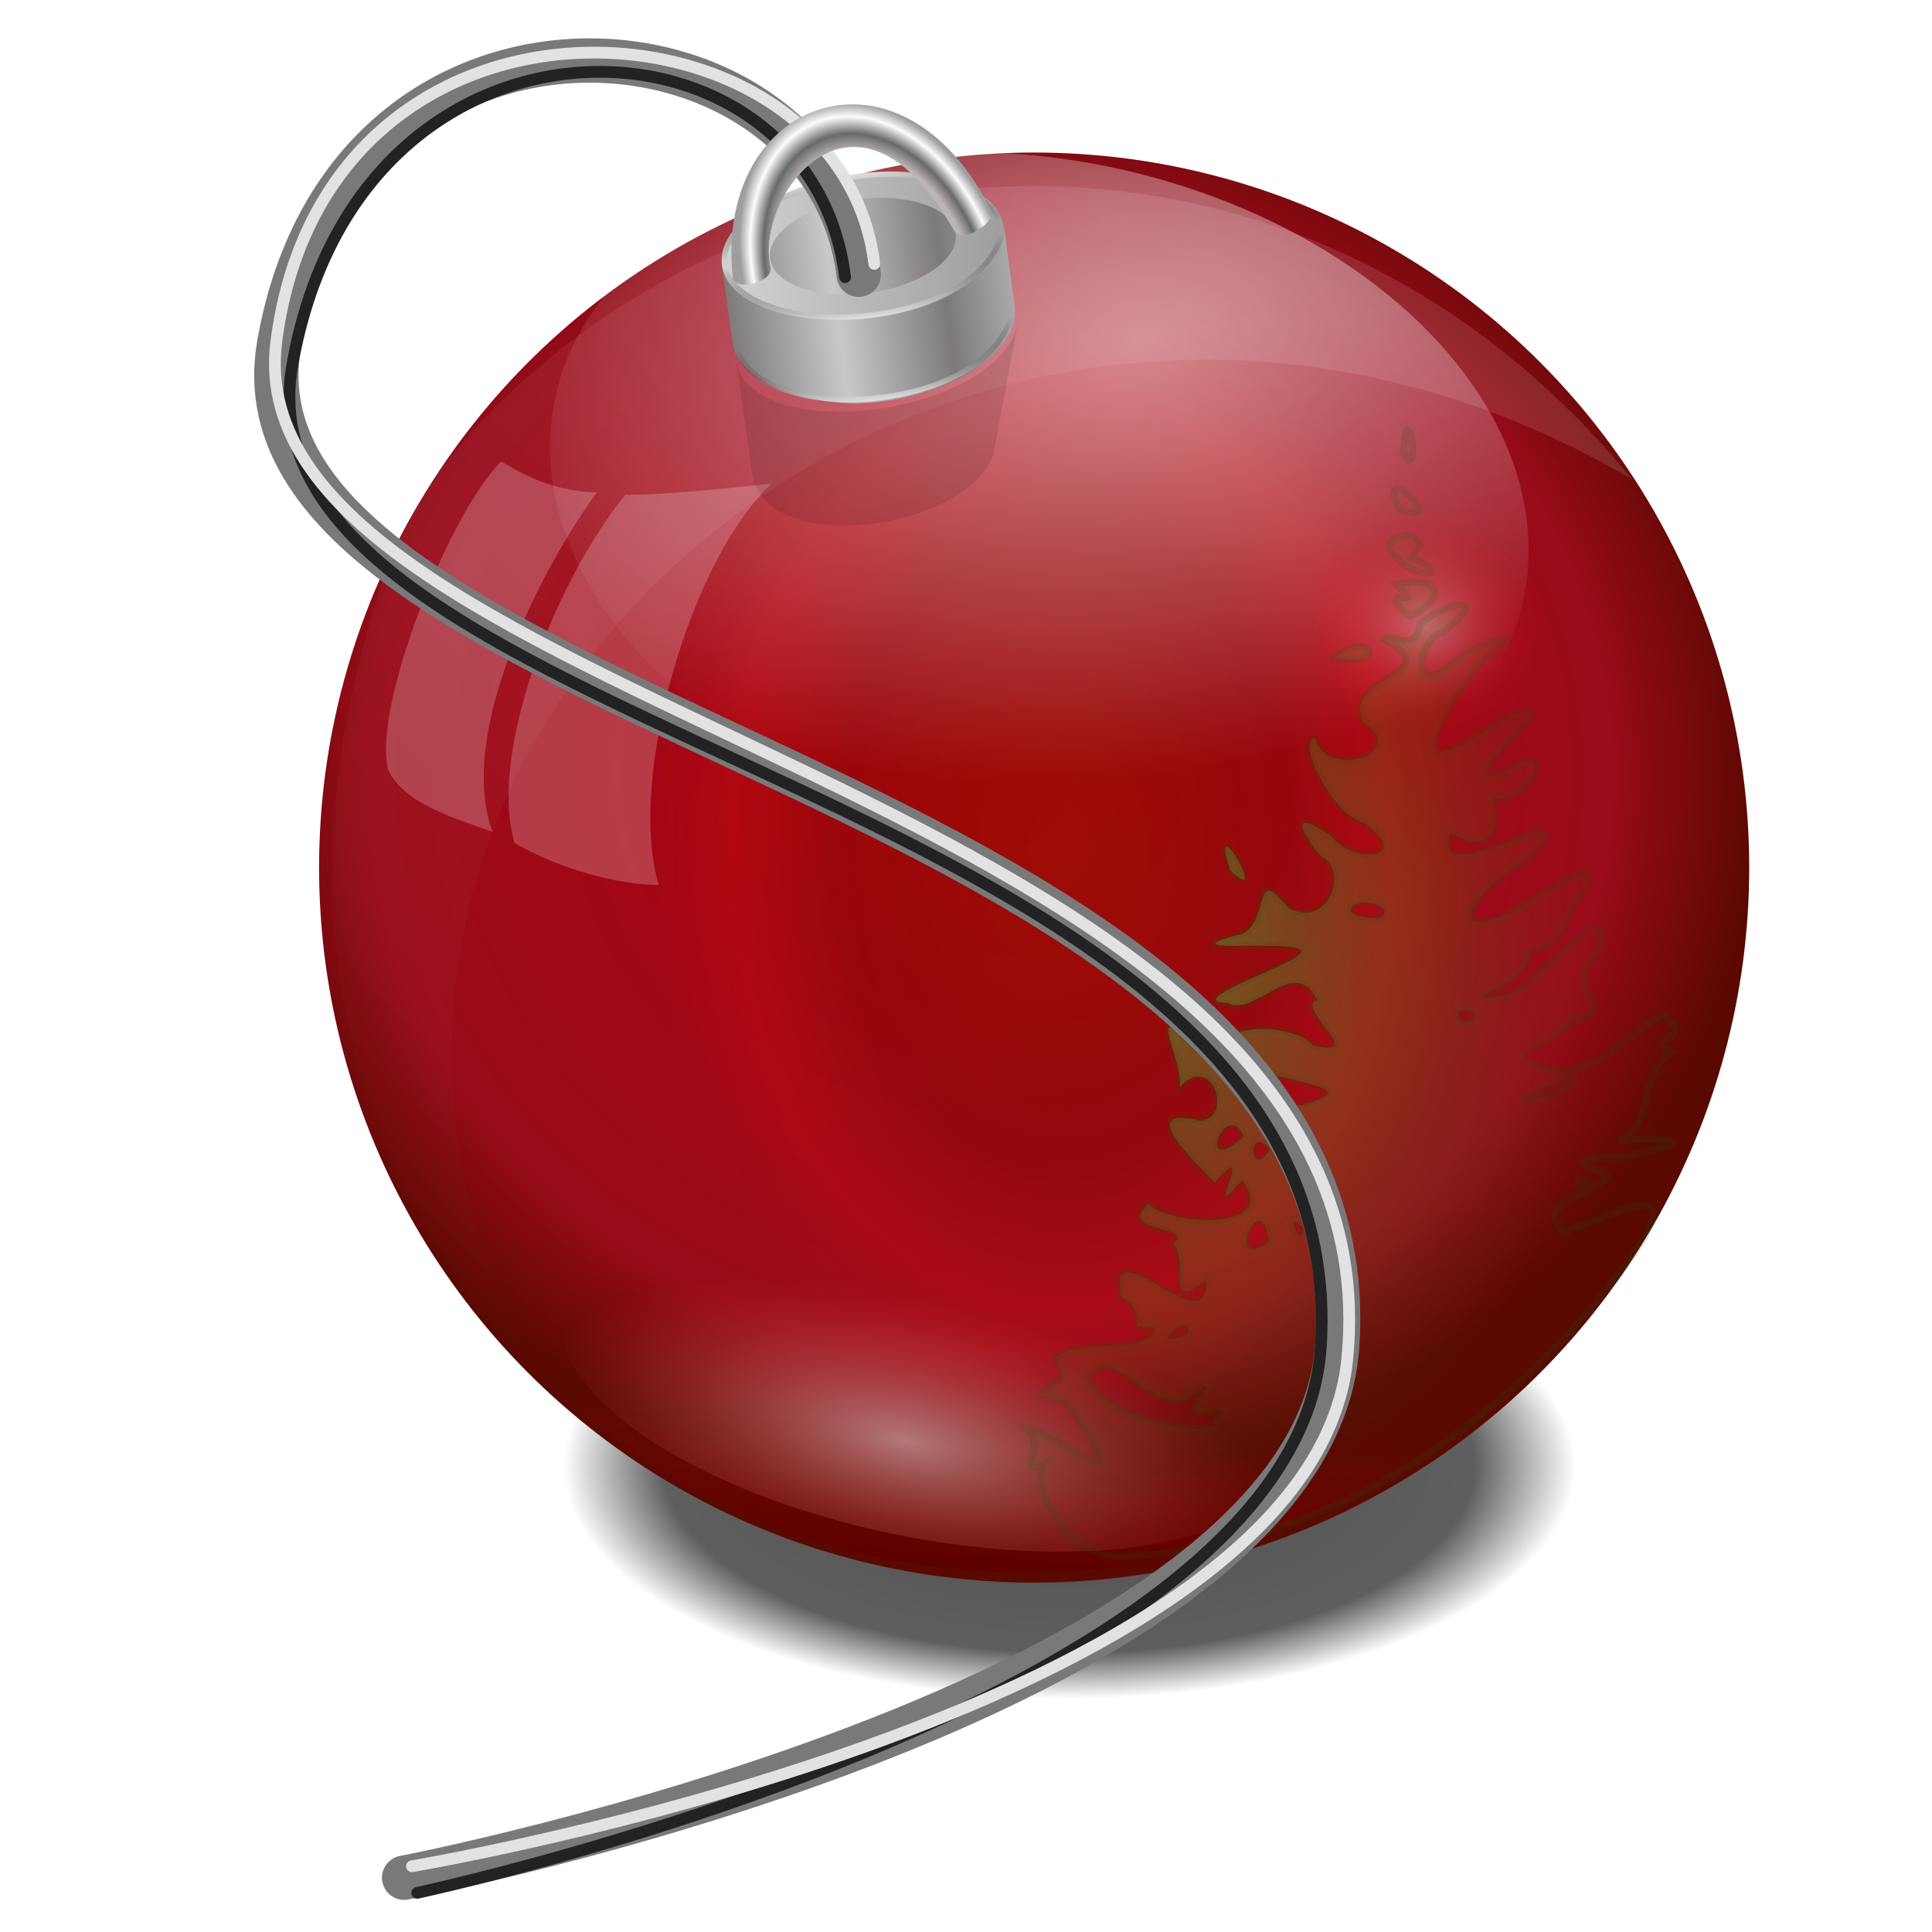 <?xml version="1.0" encoding="UTF-8" standalone="no"?>
<!-- Created with Inkscape (http://www.inkscape.org/) -->

<svg
   xmlns:dc="http://purl.org/dc/elements/1.1/"
   xmlns:cc="http://creativecommons.org/ns#"
   xmlns:rdf="http://www.w3.org/1999/02/22-rdf-syntax-ns#"
   xmlns:svg="http://www.w3.org/2000/svg"
   xmlns="http://www.w3.org/2000/svg"
   xmlns:xlink="http://www.w3.org/1999/xlink"
   xmlns:sodipodi="http://sodipodi.sourceforge.net/DTD/sodipodi-0.dtd"
   xmlns:inkscape="http://www.inkscape.org/namespaces/inkscape"
   version="1.1"
   id="svg2"
   width="256"
   height="256"
   viewBox="0 0 256 256"
   sodipodi:docname="Sphere_Glow.svg"
   inkscape:version="0.92.5 (2060ec1f9f, 2020-04-08)">
  <defs
     id="defs6">
    <linearGradient
       inkscape:collect="always"
       id="linearGradient901">
      <stop
         id="stop897"
         stop-color="#00b814"
         stop-opacity="0.432"
         style="stop-color:#48ff5c;stop-opacity:0.362" />
      <stop
         offset="1"
         id="stop899"
         stop-color="#00b814"
         stop-opacity="0" />
    </linearGradient>
    <linearGradient
       inkscape:collect="always"
       id="linearGradient892">
      <stop
         id="stop888"
         stop-color="#c2c2c2"
         stop-opacity="1" />
      <stop
         id="stop901"
         offset="0.731"
         stop-color="#bcb5b5"
         stop-opacity="1" />
      <stop
         id="stop898"
         offset="0.824"
         stop-color="#696969"
         stop-opacity="1" />
      <stop
         id="stop896"
         offset="0.92"
         stop-color="#fdfbfb"
         stop-opacity="1" />
      <stop
         offset="1"
         id="stop890"
         stop-color="#9e9e9e"
         stop-opacity="1" />
    </linearGradient>
    <linearGradient
       inkscape:collect="always"
       id="linearGradient959">
      <stop
         id="stop955"
         stop-color="#000000"
         stop-opacity="0.695" />
      <stop
         id="stop963"
         offset="0.801"
         stop-color="#000000"
         stop-opacity="0.63" />
      <stop
         offset="1"
         id="stop957"
         stop-color="#000000"
         stop-opacity="0" />
    </linearGradient>
    <linearGradient
       inkscape:collect="always"
       id="linearGradient949">
      <stop
         id="stop945"
         stop-color="#ffffff"
         stop-opacity="0.457" />
      <stop
         offset="1"
         id="stop947"
         stop-color="#f95252"
         stop-opacity="0" />
    </linearGradient>
    <linearGradient
       inkscape:collect="always"
       id="linearGradient916">
      <stop
         id="stop912"
         stop-color="#ffffff"
         stop-opacity="1" />
      <stop
         offset="1"
         id="stop914"
         stop-color="#000000"
         stop-opacity="0" />
    </linearGradient>
    <linearGradient
       inkscape:collect="always"
       id="linearGradient904">
      <stop
         id="stop900"
         stop-color="#d1d1d1"
         stop-opacity="1" />
      <stop
         offset="1"
         id="stop902"
         stop-color="#9e9e9e"
         stop-opacity="1" />
    </linearGradient>
    <linearGradient
       inkscape:collect="always"
       id="linearGradient889">
      <stop
         id="stop885"
         stop-color="#c9c9c9"
         stop-opacity="1" />
      <stop
         offset="1"
         id="stop887"
         stop-color="#7b7a7a"
         stop-opacity="0.971" />
    </linearGradient>
    <linearGradient
       inkscape:collect="always"
       id="linearGradient879">
      <stop
         id="stop875"
         stop-color="#570000"
         stop-opacity="1" />
      <stop
         offset="1"
         id="stop877"
         stop-color="#890000"
         stop-opacity="0" />
    </linearGradient>
    <linearGradient
       inkscape:collect="always"
       id="linearGradient869">
      <stop
         id="stop865"
         stop-color="#ffffff"
         stop-opacity="0.119" />
      <stop
         offset="1"
         id="stop867"
         stop-color="#ffffff"
         stop-opacity="0" />
    </linearGradient>
    <linearGradient
       inkscape:collect="always"
       id="linearGradient859">
      <stop
         id="stop855"
         stop-color="#ffe7e9"
         stop-opacity="0.354" />
      <stop
         offset="1"
         id="stop857"
         stop-color="#ff0000"
         stop-opacity="0" />
    </linearGradient>
    <linearGradient
       inkscape:collect="always"
       id="linearGradient849">
      <stop
         id="stop845"
         stop-color="#ffffff"
         stop-opacity="0.642"
         style="stop-color:#ffffff;stop-opacity:0.523" />
      <stop
         offset="1"
         id="stop847"
         stop-color="#ffffff"
         stop-opacity="0.066"
         style="stop-color:#ffffff;stop-opacity:0" />
    </linearGradient>
    <linearGradient
       inkscape:collect="always"
       id="linearGradient835">
      <stop
         id="stop831"
         stop-color="#971200"
         stop-opacity="0.667" />
      <stop
         id="stop841"
         offset="0.561"
         stop-color="#7d0b00"
         stop-opacity="0.353" />
      <stop
         id="stop839"
         offset="0.8"
         stop-color="#c70d10"
         stop-opacity="0.313" />
      <stop
         offset="1"
         id="stop833"
         stop-color="#b21003"
         stop-opacity="0" />
    </linearGradient>
    <linearGradient
       inkscape:collect="always"
       id="linearGradient823">
      <stop
         id="stop819"
         stop-color="#b0000d"
         stop-opacity="1" />
      <stop
         id="stop827"
         offset="0.807"
         stop-color="#980b1a"
         stop-opacity="1" />
      <stop
         offset="1"
         id="stop821"
         stop-color="#5a0901"
         stop-opacity="1" />
    </linearGradient>
    <radialGradient
       inkscape:collect="always"
       xlink:href="#linearGradient823"
       id="radialGradient825"
       cx="184.28"
       cy="119.04"
       fx="184.28"
       fy="119.04"
       r="79.06"
       gradientUnits="userSpaceOnUse"
       gradientTransform="matrix(1.292,0,0,1.198,-107.057,-40.03)" />
    <radialGradient
       inkscape:collect="always"
       xlink:href="#linearGradient835"
       id="radialGradient837"
       cx="192.51"
       cy="127.41"
       fx="192.51"
       fy="127.41"
       r="45.557"
       gradientTransform="matrix(1.198,0,0,1.674,-89.815,-100.616)"
       gradientUnits="userSpaceOnUse" />
    <radialGradient
       inkscape:collect="always"
       xlink:href="#linearGradient859"
       id="radialGradient861"
       cx="232.63"
       cy="102.72"
       fx="232.63"
       fy="102.72"
       r="13.373"
       gradientTransform="matrix(1.198,0,0,1.093,-89.815,-29.207)"
       gradientUnits="userSpaceOnUse" />
    <linearGradient
       inkscape:collect="always"
       xlink:href="#linearGradient869"
       id="linearGradient871"
       x1="237.2"
       y1="63.28"
       x2="120.21"
       y2="174.09"
       gradientUnits="userSpaceOnUse"
       gradientTransform="matrix(1.198,0,0,1.198,-89.815,-40.03)" />
    <linearGradient
       inkscape:collect="always"
       xlink:href="#linearGradient879"
       id="linearGradient881"
       x1="191.82"
       y1="208.82"
       x2="192.94"
       y2="191.78"
       gradientUnits="userSpaceOnUse"
       gradientTransform="matrix(1.198,0,0,1.198,-89.815,-40.03)" />
    <linearGradient
       inkscape:collect="always"
       xlink:href="#linearGradient889"
       id="linearGradient891"
       x1="158.8"
       y1="43.499"
       x2="170.97"
       y2="43.499"
       gradientUnits="userSpaceOnUse"
       spreadMethod="reflect" />
    <linearGradient
       inkscape:collect="always"
       xlink:href="#linearGradient904"
       id="linearGradient906"
       x1="148.87"
       y1="34.39"
       x2="178.41"
       y2="37.965"
       gradientUnits="userSpaceOnUse" />
    <linearGradient
       inkscape:collect="always"
       xlink:href="#linearGradient916"
       id="linearGradient918"
       x1="161.8"
       y1="55.945"
       x2="161.94"
       y2="47.669"
       gradientUnits="userSpaceOnUse" />
    <linearGradient
       inkscape:collect="always"
       xlink:href="#linearGradient916"
       id="linearGradient922"
       gradientUnits="userSpaceOnUse"
       x1="161.8"
       y1="55.945"
       x2="161.94"
       y2="47.669"
       gradientTransform="translate(-0.049,-9.207)" />
    <linearGradient
       inkscape:collect="always"
       xlink:href="#linearGradient916"
       id="linearGradient926"
       gradientUnits="userSpaceOnUse"
       gradientTransform="matrix(1,0,0,-1,-0.049,85.107)"
       x1="161.8"
       y1="55.945"
       x2="161.94"
       y2="47.669" />
    <radialGradient
       inkscape:collect="always"
       xlink:href="#linearGradient949"
       id="radialGradient951"
       cx="189.28"
       cy="208.01"
       fx="189.28"
       fy="208.01"
       r="30.861"
       gradientTransform="matrix(1.581,0,0,0.645,-143.059,28.479)"
       gradientUnits="userSpaceOnUse" />
    <radialGradient
       inkscape:collect="always"
       xlink:href="#linearGradient959"
       id="radialGradient961"
       cx="183.84"
       cy="200.6"
       fx="183.84"
       fy="200.6"
       r="55.991"
       gradientTransform="matrix(1.198,0,0,0.55,-78.543,83.964)"
       gradientUnits="userSpaceOnUse" />
    <filter
       inkscape:collect="always"
       id="filter971"
       x="-0.016"
       width="1.032"
       y="-0"
       height="1.019"
       color-interpolation-filters="sRGB">
      <feGaussianBlur
         inkscape:collect="always"
         stdDeviation="0.799"
         id="feGaussianBlur973" />
    </filter>
    <filter
       inkscape:collect="always"
       id="filter975"
       x="-0.017"
       width="1.033"
       y="-0.009"
       height="1.019"
       color-interpolation-filters="sRGB">
      <feGaussianBlur
         inkscape:collect="always"
         stdDeviation="0.789"
         id="feGaussianBlur977" />
    </filter>
    <filter
       inkscape:collect="always"
       id="filter890"
       x="-0.026"
       width="1.053"
       y="-0.057"
       height="1.114"
       color-interpolation-filters="sRGB">
      <feGaussianBlur
         inkscape:collect="always"
         stdDeviation="1.469"
         id="feGaussianBlur892" />
    </filter>
    <radialGradient
       inkscape:collect="always"
       xlink:href="#linearGradient849"
       id="radialGradient884"
       cx="167.86"
       cy="4.523"
       fx="167.86"
       fy="4.523"
       r="65.52"
       gradientTransform="matrix(-1.315,0.513,-0.318,-0.816,379.054,-68.133)"
       gradientUnits="userSpaceOnUse" />
    <radialGradient
       inkscape:collect="always"
       xlink:href="#linearGradient892"
       id="radialGradient894"
       cx="116.38"
       cy="42.21"
       fx="116.38"
       fy="42.21"
       r="17.263"
       gradientTransform="matrix(0.935,-0.354,0.504,1.333,-13.787,22.261)"
       gradientUnits="userSpaceOnUse" />
    <filter
       inkscape:collect="always"
       id="filter916"
       x="-0.038"
       width="1.076"
       y="-0.034"
       height="1.069"
       color-interpolation-filters="sRGB">
      <feGaussianBlur
         inkscape:collect="always"
         stdDeviation="0.805"
         id="feGaussianBlur918" />
    </filter>
    <radialGradient
       inkscape:collect="always"
       xlink:href="#linearGradient901"
       id="radialGradient903"
       cx="148.64"
       cy="127.96"
       fx="148.64"
       fy="127.96"
       r="43.45"
       gradientTransform="matrix(1.365,-0.034,0.043,1.718,-55.092,-89.302)"
       gradientUnits="userSpaceOnUse" />
  </defs>
  <sodipodi:namedview
     pagecolor="#ff0000"
     bordercolor="#666666"
     borderopacity="1"
     objecttolerance="10"
     gridtolerance="10"
     guidetolerance="10"
     inkscape:pageopacity="0"
     inkscape:pageshadow="2"
     inkscape:window-width="1920"
     inkscape:window-height="1056"
     id="namedview4"
     showgrid="false"
     inkscape:snap-to-guides="false"
     inkscape:snap-grids="false"
     inkscape:snap-others="false"
     inkscape:object-nodes="false"
     inkscape:snap-nodes="false"
     inkscape:snap-global="false"
     inkscape:zoom="3.4023438"
     inkscape:cx="128"
     inkscape:cy="128"
     inkscape:current-layer="svg2"
     inkscape:window-x="0"
     inkscape:window-y="0"
     inkscape:window-maximized="1" />
  <ellipse
     id="path953"
     cx="141.78"
     cy="194.39"
     rx="67.1"
     ry="30.821"
     opacity="1"
     stroke-dasharray="none"
     stroke-opacity="1"
     fill="url(#radialGradient961)"
     stroke="none"
     stroke-linejoin="round"
     fill-opacity="1"
     stroke-linecap="round"
     stroke-width="0.719"
     stroke-dashoffset="0"
     stroke-miterlimit="4"
     filter="url(#filter890)" />
  <circle
     id="path817"
     cx="137.03"
     cy="114.96"
     r="94.75"
     opacity="1"
     stroke-dasharray="none"
     stroke-opacity="1"
     fill="url(#radialGradient825)"
     stroke="none"
     stroke-linejoin="round"
     fill-opacity="1"
     stroke-linecap="round"
     stroke-width="1.198"
     stroke-dashoffset="0"
     stroke-miterlimit="4" />
  <path
     d="M 70.807,181.882 C 25.974,97.102 127.501,11.457 216.283,63.529 168.548,5.275 87.787,16.994 53.547,68.813 36.257,114.296 42.894,151.193 70.807,181.882 Z"
     id="path863"
     inkscape:connector-curvature="0"
     sodipodi:nodetypes="cccc"
     stroke-opacity="1"
     fill="url(#linearGradient871)"
     stroke="none"
     stroke-linejoin="miter"
     fill-opacity="1"
     stroke-linecap="butt"
     stroke-width="1.198" />
  <path
     d="m 66.425,61.134 c -7.031,6.944 -17.139,32.845 -14.99,40.854 1.981,4.318 8.038,6.19 13.814,8.23 C 60.523,97.262 71.384,75.895 79.063,65.248 74.432,65.134 70.274,63.597 66.425,61.134 Z m 35.857,2.939 c -5.874,0.634 -15.049,1.597 -19.399,1.47 -9.816,12.077 -18.163,34.849 -14.695,46.144 4.053,2.447 11.921,5.486 19.104,5.585 -4.268,-14.348 4.399,-43.544 14.99,-53.199 z"
     id="path909"
     inkscape:connector-curvature="0"
     sodipodi:nodetypes="cccccccccc"
     stroke-opacity="1"
     fill="#ffffff"
     filter="url(#filter916)"
     stroke="none"
     stroke-linejoin="miter"
     fill-opacity="0.214"
     stroke-linecap="butt"
     stroke-width="1" />
  <ellipse
     id="path829"
     cx="140.9"
     cy="112.67"
     rx="54.597"
     ry="76.26"
     opacity="1"
     stroke-dasharray="none"
     stroke-opacity="1"
     fill="url(#radialGradient837)"
     stroke="none"
     stroke-linejoin="round"
     fill-opacity="1"
     stroke-linecap="round"
     stroke-width="1.198"
     stroke-dashoffset="0"
     stroke-miterlimit="4" />
  <ellipse
     id="path843"
     cx="148.086"
     cy="37.409"
     rx="65.52"
     ry="44.911"
     transform="rotate(11.445)"
     stroke-miterlimit="4"
     style="opacity:1;fill:url(#radialGradient884);fill-opacity:1;stroke:none;stroke-width:1.198;stroke-linecap:round;stroke-linejoin:round;stroke-miterlimit:4;stroke-dasharray:none;stroke-dashoffset:0;stroke-opacity:1" />
  <ellipse
     id="path853"
     cx="188.98"
     cy="83.08"
     rx="16.03"
     ry="14.618"
     opacity="1"
     stroke-dasharray="none"
     stroke-opacity="1"
     fill="url(#radialGradient861)"
     stroke="none"
     stroke-linejoin="round"
     fill-opacity="1"
     stroke-linecap="round"
     stroke-width="1.198"
     stroke-dashoffset="0"
     stroke-miterlimit="4" />
  <path
     d="m 52.138,154.76 c 36.759,73.971 130.321,65.984 166.61,9.158 -53.608,40.498 -116.364,24.414 -166.61,-9.158 z"
     id="path873"
     inkscape:connector-curvature="0"
     sodipodi:nodetypes="ccc"
     stroke-opacity="1"
     fill="url(#linearGradient881)"
     stroke="none"
     stroke-linejoin="miter"
     fill-opacity="1"
     stroke-linecap="butt"
     stroke-width="1.198" />
  <g
     id="g933"
     transform="matrix(1.188,-0.161,0.161,1.188,-85.038,13.705)">
    <rect
       rx="15.724"
       ry="8.524"
       y="29.979"
       x="146.96"
       height="25.277"
       width="31.449"
       id="rect883"
       opacity="1"
       stroke-dasharray="none"
       stroke-opacity="0.313"
       fill="url(#linearGradient891)"
       stroke="none"
       stroke-linejoin="round"
       fill-opacity="1"
       stroke-linecap="round"
       stroke-width="1"
       stroke-dashoffset="0"
       stroke-miterlimit="4" />
    <path
       id="path895"
       d="m 162.682,30.078 a 15.724,7.887 0 0 0 -15.725,7.887 15.724,7.887 0 0 0 15.725,7.887 15.724,7.887 0 0 0 15.725,-7.887 15.724,7.887 0 0 0 -15.725,-7.887 z m 0,2.693 a 10.354,5.193 0 0 1 10.355,5.193 10.354,5.193 0 0 1 -10.355,5.193 10.354,5.193 0 0 1 -10.354,-5.193 10.354,5.193 0 0 1 10.354,-5.193 z"
       inkscape:connector-curvature="0"
       opacity="1"
       stroke-dasharray="none"
       stroke-opacity="0.313"
       fill="url(#linearGradient906)"
       stroke="none"
       stroke-linejoin="round"
       fill-opacity="1"
       stroke-linecap="round"
       stroke-width="0.988"
       stroke-dashoffset="0"
       stroke-miterlimit="4" />
    <path
       sodipodi:nodetypes="cc"
       inkscape:connector-curvature="0"
       id="path910"
       d="m 178.061,47.283 c -3.759,11.05 -29.298,8.912 -30.656,0.147"
       stroke-dasharray="none"
       stroke-opacity="1"
       fill="none"
       stroke="url(#linearGradient918)"
       stroke-linejoin="miter"
       stroke-linecap="butt"
       stroke-width="0.6"
       stroke-miterlimit="4" />
    <path
       d="m 178.257,38.174 c -3.759,11.05 -29.689,8.815 -31.048,0.049"
       id="path920"
       inkscape:connector-curvature="0"
       sodipodi:nodetypes="cc"
       stroke-dasharray="none"
       stroke-opacity="1"
       fill="none"
       stroke="url(#linearGradient922)"
       stroke-linejoin="miter"
       stroke-linecap="butt"
       stroke-width="0.6"
       stroke-miterlimit="4" />
    <path
       sodipodi:nodetypes="cc"
       inkscape:connector-curvature="0"
       id="path924"
       d="m 178.257,37.726 c -3.759,-11.05 -29.689,-8.815 -31.048,-0.049"
       stroke-dasharray="none"
       stroke-opacity="1"
       fill="none"
       stroke="url(#linearGradient926)"
       stroke-linejoin="miter"
       stroke-linecap="butt"
       stroke-width="0.6"
       stroke-miterlimit="4" />
  </g>
  <ellipse
     id="path935"
     cx="157.09"
     cy="155.09"
     rx="48.786"
     ry="19.902"
     stroke-miterlimit="4"
     transform="rotate(11.714)"
     opacity="1"
     stroke-dasharray="none"
     stroke-opacity="1"
     fill="url(#radialGradient951)"
     stroke="none"
     stroke-linejoin="round"
     fill-opacity="1"
     stroke-linecap="round"
     stroke-width="1.021"
     stroke-dashoffset="0" />
  <path
     inkscape:connector-curvature="0"
     id="path3444"
     d="m 148.572,206.261 c -6.543,0.223 -12.38,-9.035 -10.249,-12.284 -4.308,2.152 1.342,-3.582 -3.204,-4.901 3.428,-0.574 15.117,10.458 9.14,1.017 -2.637,-4.317 -2.513,-4.417 -6.445,-5.325 2.495,-2.367 3.865,-1.084 2.047,-4.919 3.322,-2.627 12.792,-0.139 13.179,-3.951 -4.804,0.173 -0.181,-1.586 -4.503,-4.065 -2.06,-9.982 11.797,6.969 11.28,-2.307 -5.785,4.793 -1.892,-2.449 -4.428,-4.692 3.228,-2.594 -7.71,-1.428 -3.232,-5.282 3.887,3.2 17.472,3.28 12.398,-3.213 -5.566,6.995 2.293,-6.465 -3.588,0.365 -1.669,-1.834 -11.193,-10.477 -1.957,-8.196 4.504,-0.277 1.669,-9.266 -2.669,-4.474 0.483,-3.62 -4.893,-12.324 1.944,-5.139 5.711,2.845 9.402,9.761 15.86,7.002 6.765,-2.274 -7.728,-2.55 -9.603,-5.774 -6.104,-4.274 6.344,-5.051 9.481,-1.59 7.597,1.864 -2.715,-5.156 0.535,-6.026 -3.078,-6.167 -8.143,2.384 -11.974,0.387 -5.844,-0.183 7.842,-4.758 9.484,-6.321 3.488,-2.73 -19.8,0.368 -7.303,-2.881 3.573,-2.17 1.269,-9.264 5.945,-3.386 5.54,2.906 7.961,-5.311 4.368,-6.806 -2.735,-3.24 -4.417,-6.599 1.393,-2.679 2.994,3.888 10.974,2.946 4.305,-1.801 -4.082,-0.754 -9.081,-10.906 -6.517,-11.17 1.544,5.678 12.759,1.808 6.344,-2.179 -2.815,-6.209 11.572,-6.149 2.859,-10.933 1.083,-1.062 4.046,2.017 4.744,-2.08 3.65,-3.052 9.726,-4.126 2.975,1.178 -2.924,0.128 -4.662,9.047 0.898,4.322 2.198,-2.344 12.094,-5.924 4.887,-1.199 -2.834,2.95 -7.972,10.9 -6.674,12.749 4.289,-0.163 10.713,-6.803 12.733,-5.085 -1.45,2.415 -11.232,10.936 -2.423,7.11 5.258,-3.531 2.323,4.928 -2.912,3.99 1.639,4.783 -1.169,7.599 -5.486,4.537 -3.303,9.35 20.504,-7.172 9.8,4.024 -4.22,1.522 -12.311,10.864 -2.28,6.856 5.04,-2.824 15.299,-10.064 8.584,-0.818 -2.139,3.824 -0.554,4.153 -5.706,5.881 0.283,4.853 -11.805,6.61 -2.92,5.725 4.507,-2.032 14.789,-14.897 12.003,-5.515 -5.272,4.291 3.718,8.101 -3.402,8.684 -2.221,3.846 -11.563,4.435 -2.468,6.656 6.192,1.045 10.5,-5.515 14.583,-7.328 4.623,3.427 -2.5,2.8 1.127,4.918 -4.746,3.064 -2.093,9.979 -7.036,11.765 4.297,-0.335 11.995,-0.205 3.176,1.575 -3.471,1.489 -12.685,-0.222 -4.69,3.133 -2.516,3.461 -9.814,3.107 -5.772,7.475 6.946,-2.511 19.468,-9.439 5.586,7.71 -13.404,16.559 -35.823,34.293 -64.216,35.26 z m 12.531,-17.401 c -0.57,-0.8 3.474,-2.535 -1.516,-1.765 -4.27,1.001 4.378,-6.701 -2.499,-1.704 -5.68,1.188 -9.241,-7.709 -13.11,-2.817 2.325,5.326 14.67,7.97 17.125,6.285 z m -3.726,-12.111 c 1.166,-3.769 -6.546,2.722 0,0 z m 10.763,-12.192 c -0.837,-8.08 -6.189,4.238 0,0 z m 4.608,-1.782 c -2.753,-3.106 -0.4,3.22 0,0 z m 37.729,-5.59 c -2.498,-3.431 -0.915,2.933 0,0 z m -36.798,-3.726 c -0.287,-3.294 -4.118,3.328 0,0 z m -5.357,-1.164 c -3.114,-3.563 -2.889,4.322 0,0 z m -3.493,-1.684 c -2.341,-5.469 -6.677,5.839 0,0 z m 41.968,-6.026 c 7.938,-5.282 -12.425,3.673 -1.2,0.542 l 1.199,-0.542 z m -11.225,-10.279 c -4.314,-2.127 -1.799,3.264 0,0 z m -12.111,-13.758 c -3.365,-2.734 -7.882,1.242 -0.567,1.069 l 0.471,-0.301 z m -20.448,-5.198 c -3.075,-9.307 5.65,5.37 0,0 z m 13.927,-28.164 c 4.18,-4.002 7.489,1.266 0,0 z m 8.265,-7.032 c -1.338,-2.495 3.941,0.851 -0.218,-2.732 5.43,-1.191 7.409,1.365 1.849,4.304 l -0.624,-0.462 z m -0.281,-6.54 c -3.397,-2.676 5.785,-4.461 2.128,0.311 6.274,2.558 0.076,3.005 -2.128,-0.311 z m 0.549,-6.086 c -3.738,-7.293 6.968,2.284 0,0 z m 0.502,-7.547 c 0.403,-8.568 2.526,4.296 0,0 z"
     sodipodi:nodetypes="sccccccccccccccccccccccccccccccccccccccccccccccccccccssccccccccccccccccccccccccccccccccccccccccccccc"
     fill="url(#radialGradient903)"
     fill-opacity="1"
     stroke-width="0.932"
     style="stroke:#00630b;stroke-opacity:0.144" />
  <path
     d="M 113.781,36.406 C 109.373,-0.038 46.052,-5.872 36.992,45.565 28.054,96.309 182.325,103.339 177.184,178.36 173.942,225.682 53.547,248.808 53.547,248.808"
     id="path965"
     inkscape:connector-curvature="0"
     sodipodi:nodetypes="cssc"
     stroke-dasharray="none"
     stroke-opacity="1"
     fill="none"
     stroke="#797979"
     stroke-linejoin="miter"
     stroke-linecap="round"
     stroke-width="5.872"
     stroke-miterlimit="4" />
  <path
     sodipodi:nodetypes="cssc"
     inkscape:connector-curvature="0"
     id="path967"
     d="M 99.049,69.658 C 95.372,39.249 45.475,36.438 37.915,79.357 30.457,121.699 155.949,125.507 151.66,188.106 c -2.706,39.486 -99.931,60.253 -99.931,60.253"
     transform="matrix(1.198,0,0,1.198,-6.686,-46.723)"
     stroke-dasharray="none"
     stroke-opacity="1"
     fill="none"
     filter="url(#filter975)"
     stroke="#222222"
     stroke-linejoin="miter"
     stroke-linecap="round"
     stroke-width="1.3"
     stroke-miterlimit="4" />
  <path
     d="M 102.282,68.188 C 98.605,37.779 41.798,33.499 36.152,76.712 30.725,118.241 160.774,125.929 154.599,189.281 150.76,228.673 51.141,245.419 51.141,245.419"
     id="path969"
     inkscape:connector-curvature="0"
     sodipodi:nodetypes="cssc"
     transform="matrix(1.198,0,0,1.198,-6.686,-46.723)"
     stroke-dasharray="none"
     stroke-opacity="1"
     fill="none"
     filter="url(#filter971)"
     stroke="#e2e2e2"
     stroke-linejoin="miter"
     stroke-linecap="round"
     stroke-width="1.3"
     stroke-miterlimit="4" />
  <path
     d="m 102.107,35.451 c 0.413,1.855 -4.428,3.175 -4.991,1.479 -2.66,-24.341 22.703,-32.801 34.285,-8.827 0.557,1.249 -3.947,4.424 -5.054,2.33 C 113.27,7.472 99.869,26.292 102.107,35.451 Z"
     id="path886"
     inkscape:connector-curvature="0"
     sodipodi:nodetypes="ccccc"
     stroke-opacity="1"
     fill="url(#radialGradient894)"
     stroke="none"
     stroke-linejoin="miter"
     fill-opacity="1"
     stroke-linecap="butt"
     stroke-width="1" />
  <path
     d="m 97.58,48.202 2.057,14.402 c 1.568,11.566 29,7.602 32.037,-2.645 L 134.907,42.618 c -2.039,12.086 -34.297,16.772 -37.327,5.584 z"
     id="path906"
     inkscape:connector-curvature="0"
     sodipodi:nodetypes="ccccc"
     stroke-opacity="1"
     fill="#000000"
     stroke="none"
     stroke-linejoin="miter"
     fill-opacity="0.103"
     stroke-linecap="butt"
     stroke-width="1" />
</svg>
